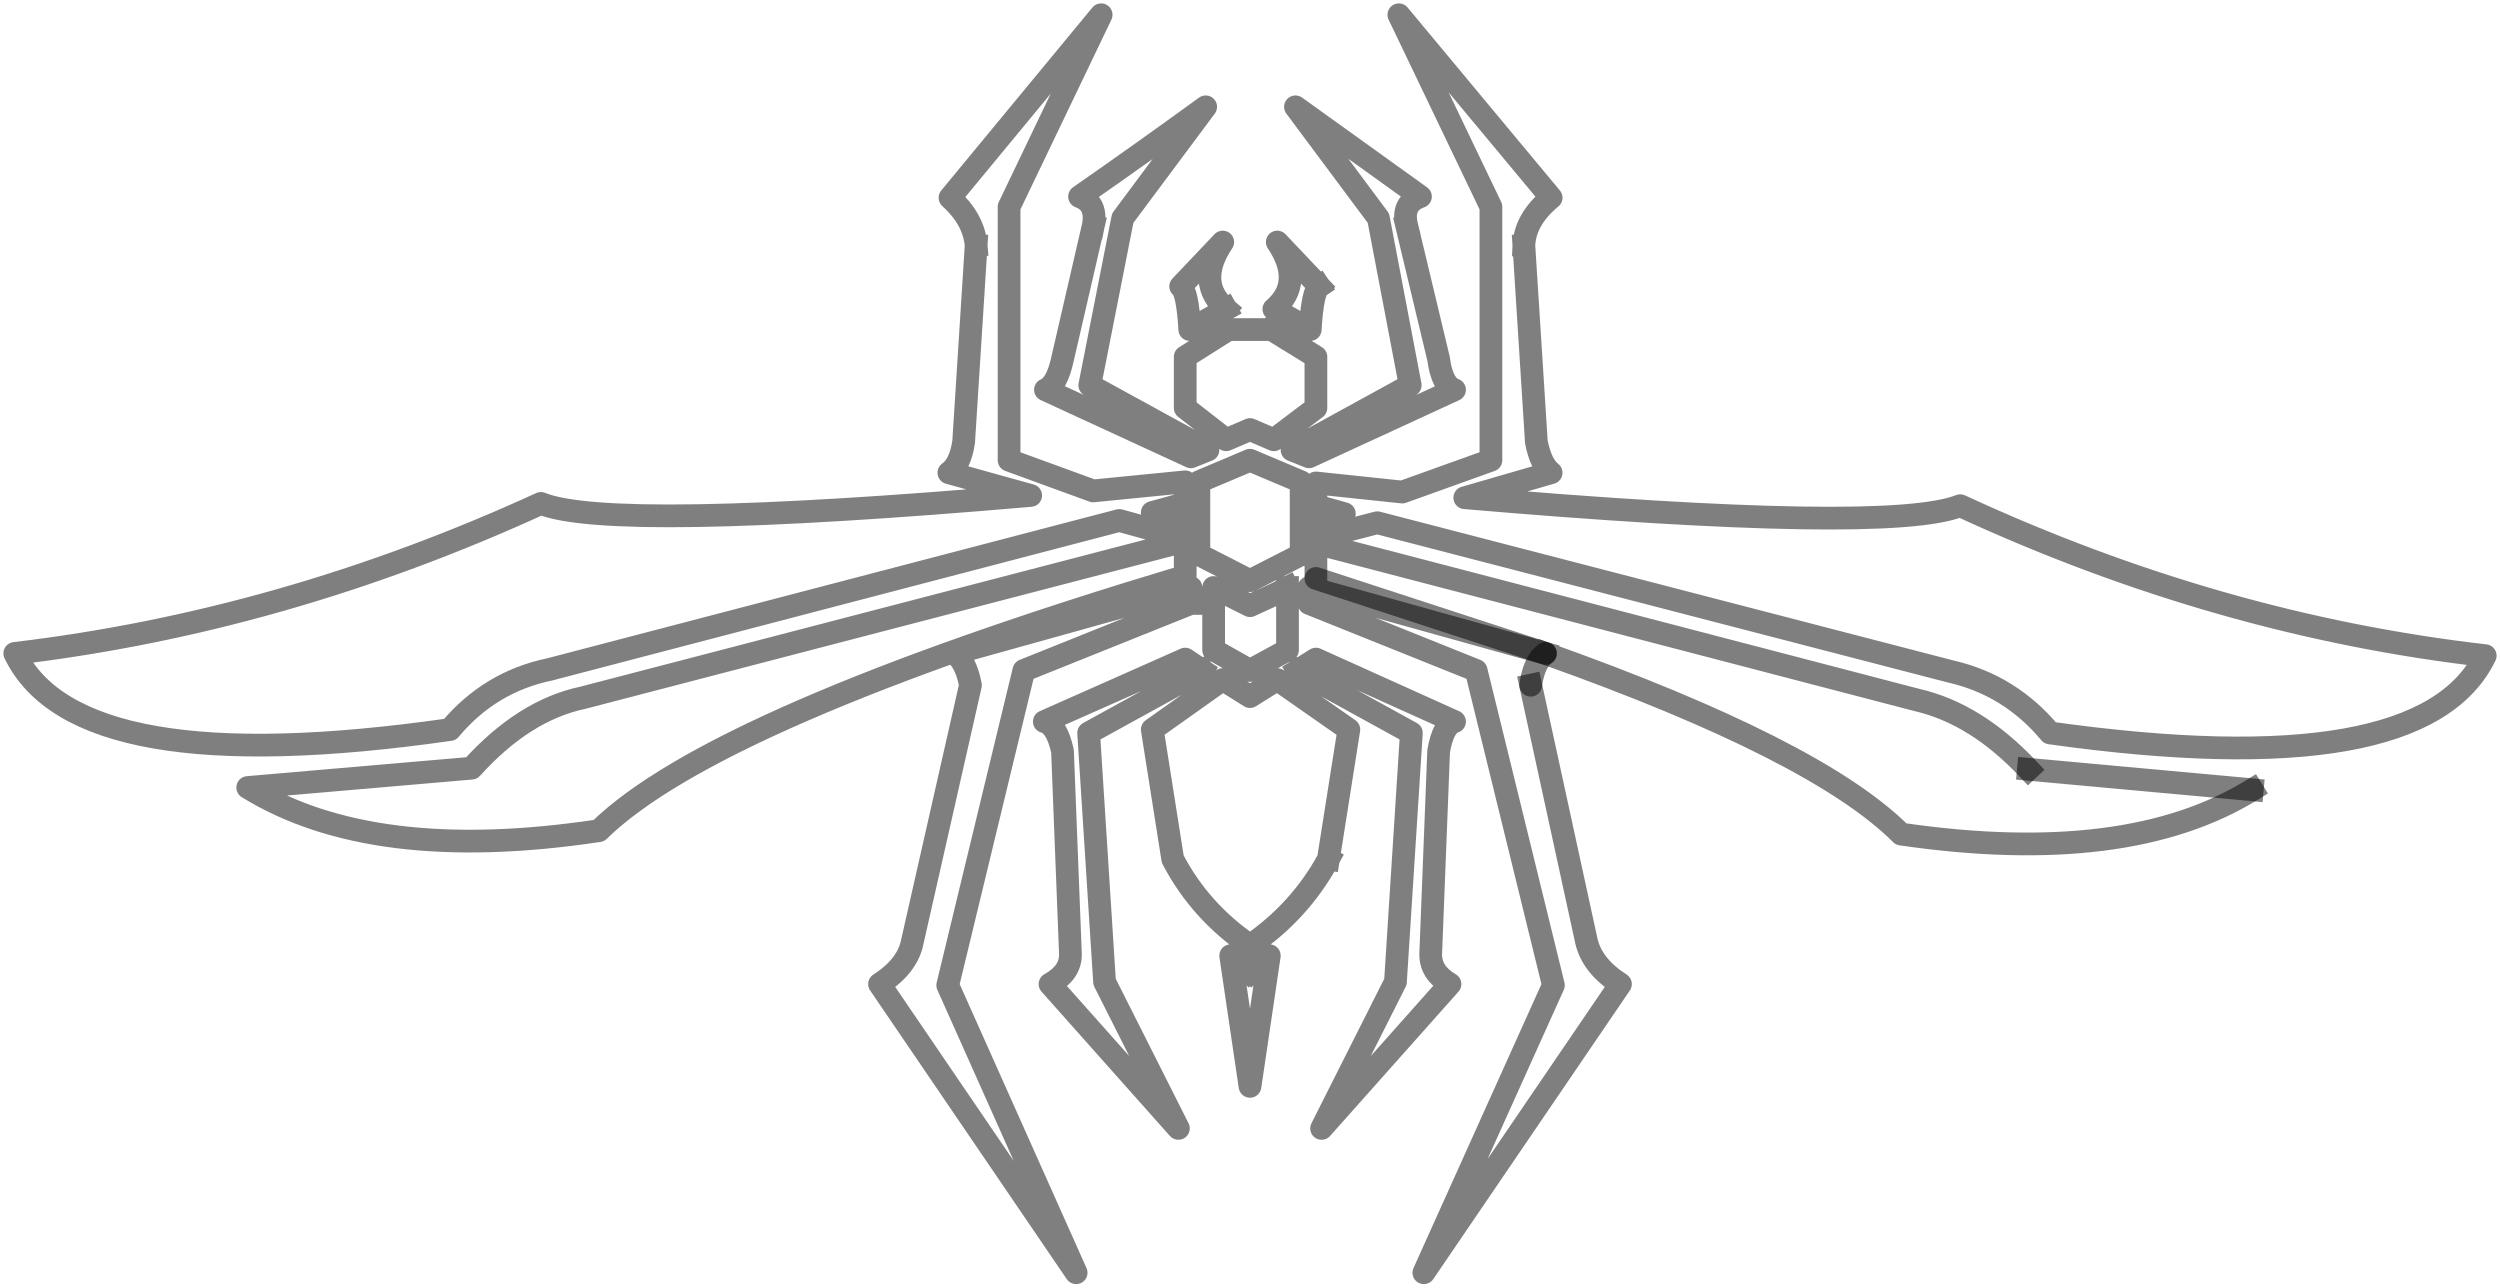 <?xml version="1.0" encoding="UTF-8" standalone="no"?>
<svg xmlns:xlink="http://www.w3.org/1999/xlink" height="56.65px" width="110.0px" xmlns="http://www.w3.org/2000/svg">
  <g transform="matrix(1.0, 0.0, 0.0, 1.0, -344.9, -233.15)">
    <path d="M406.8 243.1 L408.2 248.95 Q408.35 250.1 408.9 250.3 L402.5 253.25 401.75 252.95 406.95 250.1 405.55 242.75 401.9 237.85 407.4 241.8 Q406.55 242.1 406.8 243.1 M402.95 245.75 L401.1 243.8 Q402.3 245.6 400.95 246.75 L402.55 247.65 Q402.65 245.95 402.95 245.75 M400.85 247.65 L398.95 247.65 397.05 248.85 397.05 251.1 398.85 252.5 399.9 252.05 400.95 252.5 402.8 251.1 402.8 248.85 400.85 247.65 M411.95 243.95 L412.5 252.6 Q412.7 253.6 413.15 253.95 L409.35 255.05 Q428.0 256.65 431.15 255.4 442.5 260.65 454.25 262.0 451.5 267.7 435.1 265.4 433.35 263.3 430.75 262.7 L405.5 256.15 402.8 256.85 402.8 256.2 404.05 255.75 402.8 255.4 402.8 254.4 406.6 254.8 410.5 253.4 410.5 242.25 406.45 233.8 413.15 241.85 Q412.0 242.8 411.95 243.95 M402.8 258.6 L402.8 257.05 429.25 263.95 Q431.85 264.55 434.15 267.0 M444.0 267.9 Q438.5 271.3 428.55 269.85 424.85 266.15 412.9 261.9 M412.25 263.3 L414.7 274.55 Q414.95 275.65 416.2 276.45 L407.55 289.15 413.25 276.5 409.85 262.65 402.5 259.7 402.5 259.0 412.9 261.9 M401.55 259.0 L401.55 261.75 399.9 262.65 398.3 261.75 398.3 259.0 399.9 259.8 401.1 259.25 401.3 259.15 401.35 259.1 401.55 259.0 M402.0 262.65 L407.0 265.4 406.3 276.35 403.05 282.8 408.7 276.45 Q407.85 275.95 407.85 275.15 L408.2 266.2 Q408.4 265.05 408.9 264.9 L402.8 262.15 402.0 262.65 M402.15 257.55 L399.9 258.7 397.65 257.55 397.65 254.35 399.9 253.4 402.15 254.35 402.15 257.55 M403.35 270.95 Q402.1 273.25 399.9 274.75 397.7 273.25 396.5 270.95 L395.6 265.25 398.7 263.05 399.9 263.8 401.1 263.05 404.25 265.25 403.35 270.95 M387.85 243.95 L387.3 252.6 Q387.15 253.6 386.65 253.95 L390.25 254.95 Q371.75 256.55 368.7 255.3 357.35 260.5 345.55 261.9 348.3 267.6 364.7 265.25 366.45 263.15 369.1 262.6 L394.15 256.05 397.05 256.85 397.05 256.2 395.6 255.7 397.05 255.3 397.05 254.35 393.0 254.75 389.3 253.4 389.3 242.25 393.35 233.8 386.7 241.85 Q387.75 242.8 387.85 243.95 M393.0 243.1 L391.65 248.95 Q391.4 250.1 390.9 250.3 L397.3 253.25 398.05 252.95 392.85 250.1 394.3 242.75 397.95 237.85 Q395.2 239.85 392.4 241.8 393.2 242.1 393.0 243.1 M398.85 246.75 Q397.5 245.6 398.7 243.8 L396.85 245.75 Q397.15 245.95 397.25 247.65 L398.85 246.75 M397.05 256.95 L370.55 263.85 Q367.95 264.4 365.65 266.95 L355.8 267.8 Q361.3 271.2 371.25 269.7 376.35 264.7 397.05 258.5 L397.05 256.95 M397.3 259.7 L389.95 262.65 386.6 276.5 392.25 289.15 383.6 276.45 Q384.85 275.65 385.05 274.55 L387.6 263.3 Q387.4 262.25 386.9 261.9 L397.3 259.0 397.3 259.7 M397.8 262.65 L392.8 265.4 393.5 276.35 396.75 282.8 391.1 276.45 Q392.0 275.95 392.0 275.15 L391.65 266.2 Q391.4 265.05 390.85 264.9 L397.05 262.15 397.8 262.65 M399.9 275.9 L400.75 275.2 399.9 280.95 399.05 275.2 399.9 275.9" fill="none" stroke="#000000" stroke-linecap="square" stroke-linejoin="round" stroke-opacity="0.502" stroke-width="1.0"/>
    <path d="M434.15 267.0 L444.0 267.9" fill="none" stroke="#000000" stroke-linecap="square" stroke-linejoin="round" stroke-opacity="0.502" stroke-width="1.0"/>
    <path d="M412.9 261.9 Q412.4 262.25 412.25 263.3" fill="none" stroke="#000000" stroke-linecap="round" stroke-linejoin="round" stroke-opacity="0.502" stroke-width="1.0"/>
    <path d="M412.9 261.9 L402.8 258.6" fill="none" stroke="#000000" stroke-linecap="round" stroke-linejoin="round" stroke-opacity="0.502" stroke-width="1.0"/>
  </g>
</svg>
